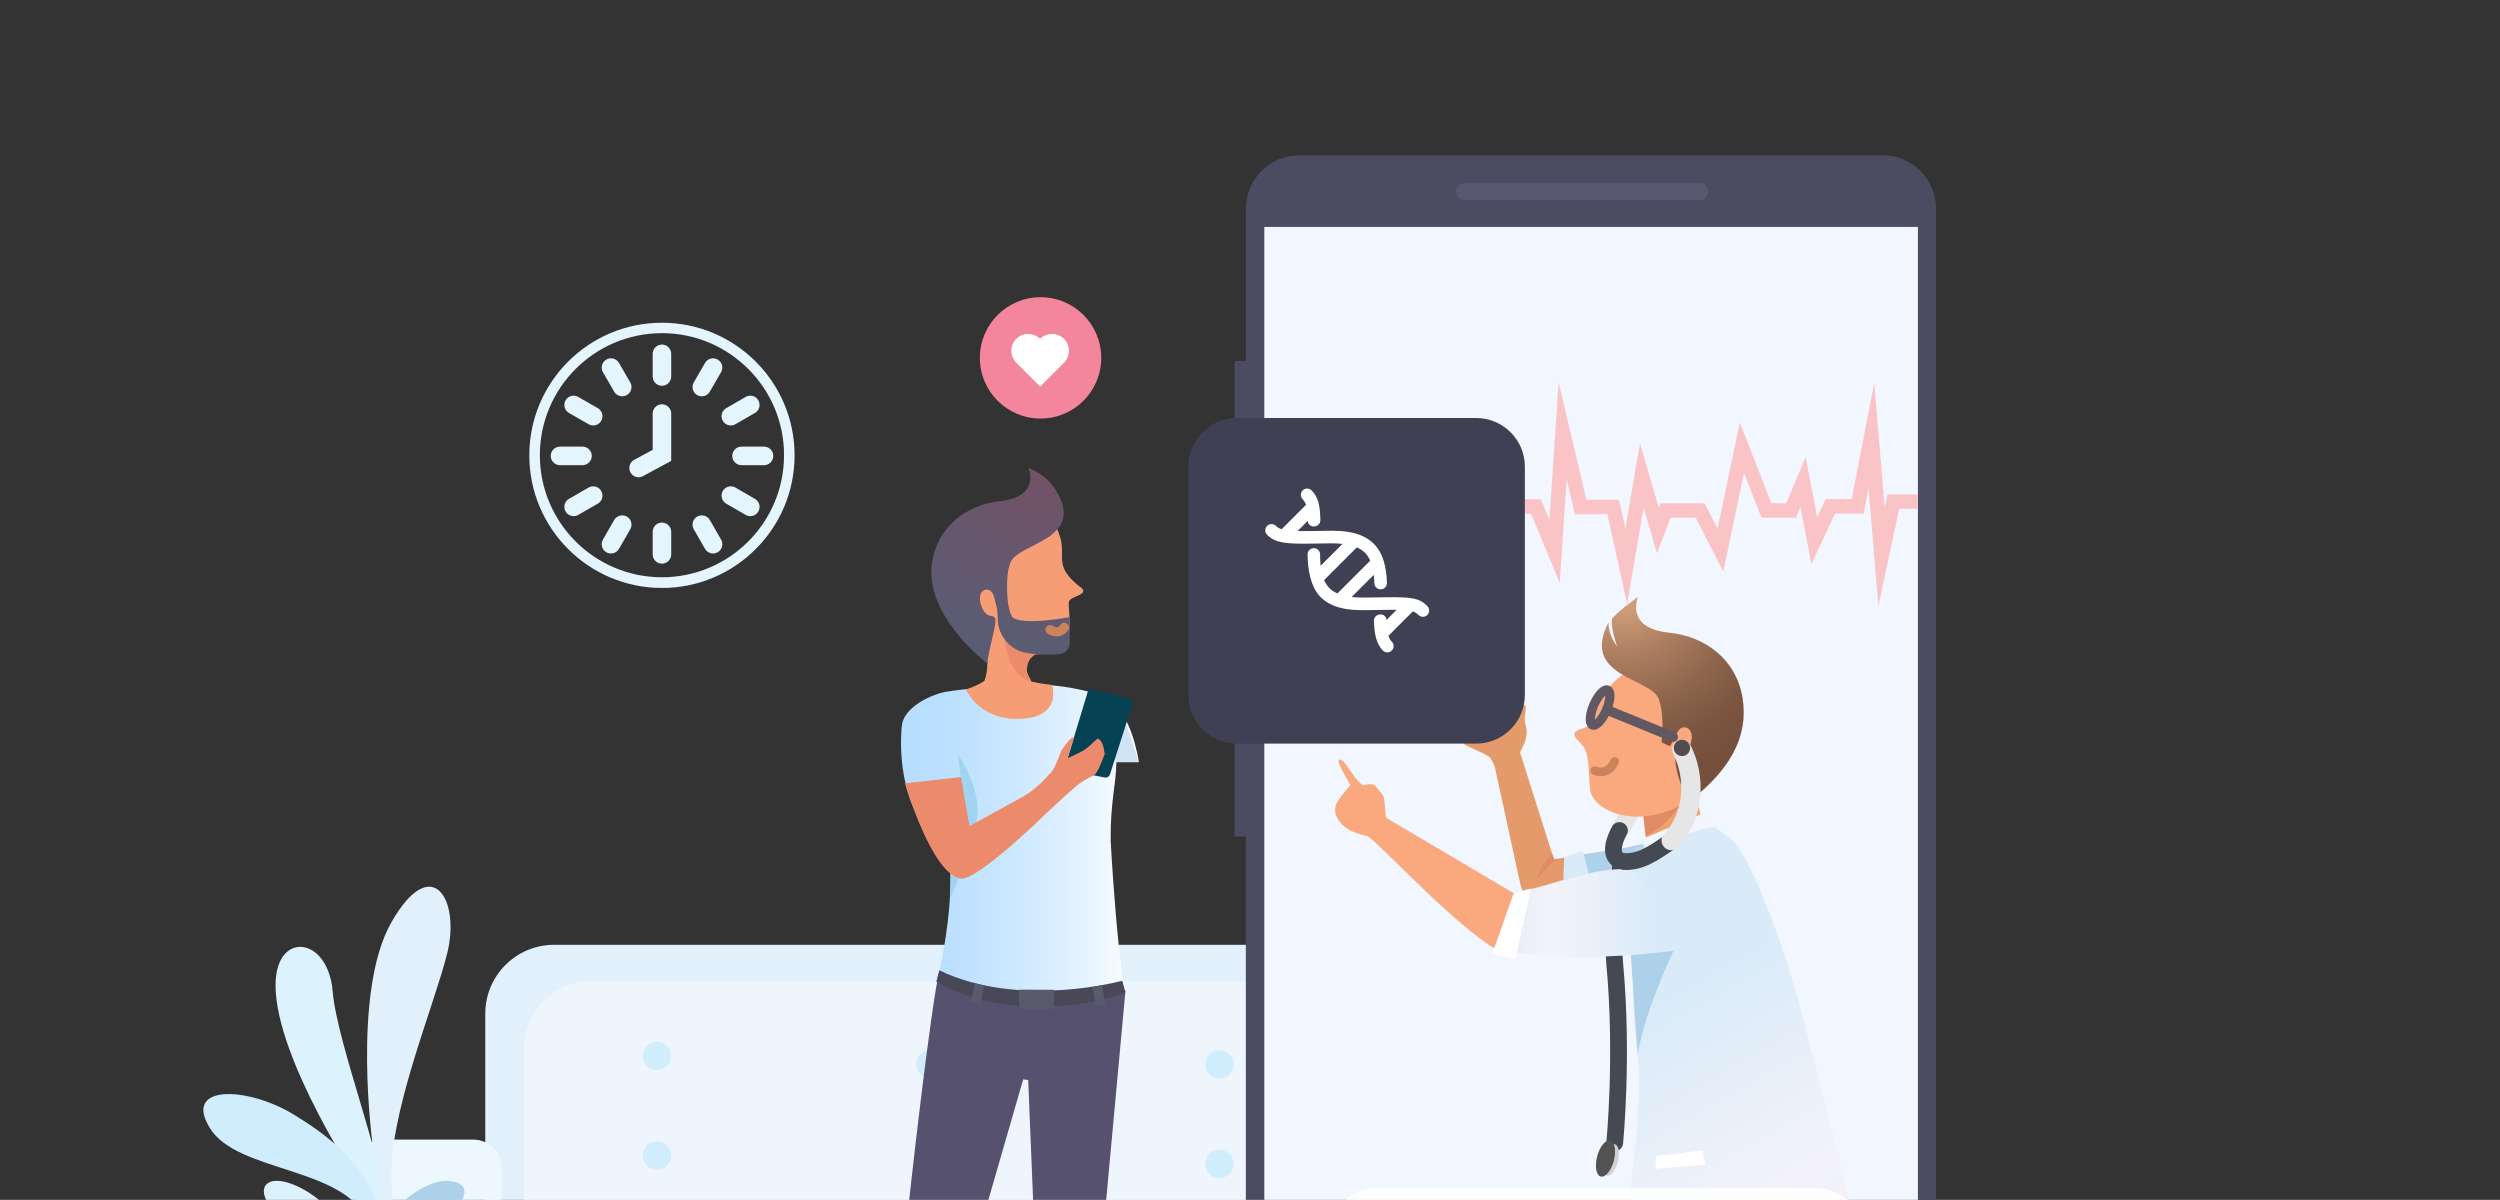 <svg width="748" height="359" viewBox="0 0 748 359" fill="none" xmlns="http://www.w3.org/2000/svg">
<rect x="0" y="0" width="748" height="359" fill="#333333" stroke="none"/>
<g clip-path="url(#clip0_1100_794)">
<path d="M145.195 377.695H417.675V303.289C417.675 291.906 408.45 282.683 397.063 282.683H165.807C154.42 282.683 145.195 291.906 145.195 303.289V377.695Z" fill="#E1F0FB"/>
<path d="M156.748 388.454H429.227V314.049C429.227 302.666 420.002 293.443 408.616 293.443H177.318C165.931 293.443 156.706 302.666 156.706 314.049V388.454H156.748Z" fill="#EEF5FC"/>
<path d="M426.402 429.542H443.148C450.712 429.542 456.862 423.393 456.862 415.832V350.151C456.862 342.59 450.712 336.441 443.148 336.441H426.402C418.838 336.441 412.688 342.59 412.688 350.151V415.832C412.688 423.435 418.838 429.542 426.402 429.542Z" fill="#CFEDFC"/>
<path d="M114.527 434.029H141.621C146.317 434.029 150.14 430.206 150.14 425.512V349.486C150.14 344.792 146.317 340.97 141.621 340.97H114.527C109.831 340.97 106.008 344.792 106.008 349.486V425.512C106.008 430.206 109.831 434.029 114.527 434.029Z" fill="#ECF8FE"/>
<path d="M196.558 320.156C194.217 320.156 192.319 318.259 192.319 315.918C192.319 313.578 194.217 311.681 196.558 311.681C198.899 311.681 200.796 313.578 200.796 315.918C200.796 318.259 198.899 320.156 196.558 320.156Z" fill="#CFEDFC"/>
<path d="M278.422 322.69C276.081 322.69 274.184 320.793 274.184 318.453C274.184 316.112 276.081 314.215 278.422 314.215C280.763 314.215 282.661 316.112 282.661 318.453C282.661 320.793 280.763 322.69 278.422 322.69Z" fill="#CFEDFC"/>
<path d="M364.858 322.69C362.517 322.69 360.619 320.793 360.619 318.453C360.619 316.112 362.517 314.215 364.858 314.215C367.199 314.215 369.096 316.112 369.096 318.453C369.096 320.793 367.199 322.69 364.858 322.69Z" fill="#CFEDFC"/>
<path d="M196.558 349.984C194.217 349.984 192.319 348.087 192.319 345.747C192.319 343.407 194.217 341.51 196.558 341.51C198.899 341.51 200.796 343.407 200.796 345.747C200.796 348.087 198.899 349.984 196.558 349.984Z" fill="#CFEDFC"/>
<path d="M278.422 352.477C276.081 352.477 274.184 350.58 274.184 348.24C274.184 345.899 276.081 344.002 278.422 344.002C280.763 344.002 282.661 345.899 282.661 348.24C282.661 350.58 280.763 352.477 278.422 352.477Z" fill="#CFEDFC"/>
<path d="M364.858 352.477C362.517 352.477 360.619 350.58 360.619 348.24C360.619 345.899 362.517 344.002 364.858 344.002C367.199 344.002 369.096 345.899 369.096 348.24C369.096 350.58 367.199 352.477 364.858 352.477Z" fill="#CFEDFC"/>
<path d="M369.387 153.688V108.032H372.795V62.416C372.795 53.609 379.942 46.463 388.752 46.463H563.286C572.095 46.463 579.243 53.609 579.243 62.416V423.767C579.243 432.574 572.095 439.72 563.286 439.72H388.711C379.901 439.72 372.753 432.574 372.753 423.767V250.279H369.346V171.76H372.753V153.688H369.387Z" fill="#4B4C61"/>
<path d="M378.28 67.9H573.841V397.262H378.28V67.9Z" fill="#F2F6FE"/>
<path d="M526.01 264.861L467.251 268.766C462.347 269.181 456.446 273.169 454.618 263.324L447.221 229.34C447.221 229.34 446.307 227.014 445.6 226.474C443.481 224.937 437.788 223.026 438.079 222.444L441.528 221.156C444.769 220.45 446.681 219.744 448.551 219.661L452.54 215.672C452.54 215.672 453.413 211.726 455.864 211.019C457.277 210.604 455.906 214.426 456.197 215.755C456.197 215.755 456.612 217.75 456.779 218.414C456.903 218.996 456.488 221.696 456.155 222.236L454.784 225.103L464.924 257.092L515.372 249.199L526.01 264.861Z" fill="#E59A6B"/>
<path d="M479.551 254.766C484.704 253.893 496.007 252.439 499.996 248.742C503.653 245.377 521.065 266.772 521.065 266.772L476.933 269.555L474.315 269.597H467.251C467.251 269.597 468.082 265.567 468.248 256.51C468.248 256.51 477.556 255.098 479.551 254.766Z" fill="#ADD1E9"/>
<path opacity="0.74" d="M515.746 265.608L488.361 254.059L499.29 249.905L515.746 265.608Z" fill="#B9D8E7"/>
<path d="M438.203 59.84H508.557C509.97 59.84 511.092 58.719 511.092 57.306C511.092 55.894 509.97 54.772 508.557 54.772H438.203C436.79 54.772 435.668 55.894 435.668 57.306C435.627 58.677 436.79 59.84 438.203 59.84Z" fill="#585870"/>
<path d="M487.945 242.884C487.613 243.341 484.87 248.035 484.579 248.492" stroke="#E6E6E6" stroke-width="5.489" stroke-miterlimit="10" stroke-linecap="round"/>
<path d="M505.773 230.088L509.679 247.828L493.015 255.68L490.896 236.735L505.773 230.088Z" fill="#F0A170"/>
<path d="M407.577 234.866C407.868 235.157 410.527 233.993 411.525 235.198C412.231 236.071 413.519 237.358 413.935 238.314C414.392 239.477 414.475 243.839 414.683 244.338L415.015 244.836L452.872 267.229C452.872 267.229 463.968 264.57 470.991 262.908C478.263 261.205 481.92 279.692 474.066 280.98C463.137 282.808 466.004 283.805 455.698 283.14C449.465 282.725 448.758 284.968 446.099 283.14C431.679 273.377 413.395 252.896 409.239 250.237C407.078 249.614 402.216 248.825 400.097 244.67C399.557 243.59 398.892 241.928 400.263 239.726C401.344 237.982 404.045 234.866 404.045 234.866C404.045 234.866 400.305 228.676 400.471 227.637C400.512 227.305 401.011 226.848 402.008 227.928C403.089 229.05 405.582 232.996 406.372 233.744C407.12 234.367 406.954 234.284 407.577 234.866Z" fill="#F9A97D"/>
<path d="M472.237 221.655C473.816 223.233 474.564 224.438 474.938 226.515C475.312 228.51 475.396 231.21 475.686 235.697C475.977 240.682 482.626 244.546 490.646 244.338C497.337 244.172 505.025 241.18 510.842 233.619C523.558 217.002 516.993 201.589 499.332 199.179C481.67 196.77 477.473 213.138 477.473 213.138C476.393 217.334 474.98 217.293 474.024 217.75C473.068 218.29 469.121 218.622 472.237 221.655Z" fill="#F9A97D"/>
<path d="M481.255 186.218C472.902 202.503 493.638 202.752 496.215 208.984C498.168 213.72 497.129 222.07 497.129 222.07L497.919 222.486L499.664 223.275C499.664 223.275 501.659 219.578 501.991 218.955C503.321 216.213 507.767 217.667 505.606 223.192C503.404 228.842 499.747 222.735 501.95 231.459C504.152 240.184 507.144 238.439 507.144 238.439C517.159 230.213 523.226 220.782 521.398 208.984C519.528 197.185 510.094 190.372 499.373 189.292C486.075 187.963 490.065 178.657 490.065 178.657C490.065 178.657 485.452 181.731 482.377 185.013C481.837 186.716 483 190.954 483.831 193.405C482.335 191.411 481.172 188.669 481.255 186.218Z" fill="url(#paint0_radial_1100_794)"/>
<path d="M476.489 216.923C475.458 216.476 475.636 213.775 476.888 210.892C478.14 208.008 479.992 206.034 481.023 206.482C482.055 206.929 481.876 209.63 480.624 212.513C479.372 215.396 477.521 217.371 476.489 216.923Z" stroke="#625862" stroke-width="2.758" stroke-miterlimit="10" stroke-linecap="round"/>
<path d="M481.172 212.557L500.578 220.492" stroke="#625862" stroke-width="2.938" stroke-miterlimit="10" stroke-linecap="round"/>
<path d="M477.099 230.545C477.099 230.545 480.881 232.498 483.166 227.803" stroke="#CA835B" stroke-width="2.568" stroke-miterlimit="10" stroke-linecap="round"/>
<path d="M555.681 375.742C537.272 388.87 487.779 381.6 487.779 381.6C484.538 364.276 492.35 335.402 489.94 315.586C488.361 302.5 488.735 295.728 488.361 284.511C488.361 284.469 481.089 260.374 481.13 260.332C487.571 257.881 488.112 256.386 491.519 254.558C492.433 254.059 490.605 251.276 491.519 250.985C494.802 249.905 498.251 249.282 502.199 247.869C507.435 246 508.889 244.836 511.3 244.712C512.38 244.629 512.255 247.163 513.793 248.035C514.915 248.658 516.411 249.988 517.782 250.902C523.018 254.391 534.612 284.137 540.222 307.693C544.17 324.227 555.681 362.032 555.681 375.742Z" fill="url(#paint1_linear_1100_794)"/>
<path d="M485.078 257.757C485.078 257.757 482.169 278.155 483.125 288.375C485.701 315.96 483.125 341.925 483.125 341.925" fill="#434A54"/>
<path d="M485.078 257.757C485.078 257.757 482.169 278.155 483.125 288.375C485.701 315.96 483.125 341.925 483.125 341.925" stroke="#434A54" stroke-width="5.018" stroke-miterlimit="10" stroke-linecap="round"/>
<path d="M495.55 345.913L509.263 344.21L510.344 348.406L495.301 349.694L495.55 345.913Z" fill="white"/>
<path d="M480.66 351.751C479.461 351.436 479.044 349.075 479.728 346.479C480.411 343.883 481.937 342.034 483.136 342.35C484.334 342.665 484.752 345.025 484.068 347.622C483.384 350.218 481.858 352.067 480.66 351.751Z" fill="#D1D1D1"/>
<path d="M478.948 352.015C477.572 351.652 477.091 348.948 477.874 345.975C478.657 343.002 480.407 340.885 481.784 341.247C483.16 341.609 483.641 344.313 482.858 347.287C482.075 350.26 480.324 352.377 478.948 352.015Z" fill="#525252"/>
<path d="M484.538 248.492C483.042 251.234 481.13 256.095 485.078 257.757L484.538 248.492Z" fill="#434A54"/>
<path d="M484.538 248.492C483.042 251.234 481.13 256.095 485.078 257.757" stroke="#434A54" stroke-width="5.018" stroke-miterlimit="10" stroke-linecap="round"/>
<path d="M451.127 284.303C455.324 285.799 463.968 286.007 468.954 286.339C473.318 286.63 486.366 285.882 490.065 285.674C492.807 285.508 497.877 285.259 500.703 284.553C499.913 278.404 493.763 259.834 485.743 260C475.022 260.208 464.924 264.487 458.025 266.024C456.363 266.398 453.496 267.146 453.496 267.146C451.875 284.636 446.598 283.473 446.598 283.473L451.127 284.303Z" fill="url(#paint2_linear_1100_794)"/>
<path opacity="0.9" d="M543.63 355.51H411.691C404.252 355.51 398.185 361.534 398.185 369.012C398.185 376.448 404.211 382.514 411.691 382.514H543.63C551.068 382.514 557.135 376.49 557.135 369.012C557.094 361.534 551.068 355.51 543.63 355.51Z" fill="white"/>
<path d="M446.14 151.279L459.563 151.57L465.131 165.03L467.541 128.887L472.944 151.694H482.668L486.574 169.434L491.228 142.222L496.049 158.757L498.334 152.733H508.682L514.749 164.573L521.19 133.955L528.504 152.733H535.9L539.474 144.216L542.84 161.79L547.661 151.487H555.806L559.92 130.341L562.953 166.567L566.485 150.074H573.841" stroke="#FAC4C6" stroke-width="4.327" stroke-miterlimit="10"/>
<path d="M441.652 125.065H370.135C362.074 125.065 355.549 131.587 355.549 139.647V207.904C355.549 215.963 362.074 222.486 370.135 222.486H441.652C449.714 222.486 456.238 215.963 456.238 207.904V139.647C456.238 131.587 449.714 125.065 441.652 125.065Z" fill="#3F4053"/>
<g clip-path="url(#clip1_1100_794)">
<path d="M379.123 157.359C379.858 156.624 381.049 156.625 381.783 157.359C382.224 157.799 382.761 158.111 383.46 158.343L390.756 151.049C390.523 150.35 390.207 149.822 389.765 149.38C389.031 148.646 389.03 147.456 389.765 146.72C390.5 145.985 391.691 145.986 392.426 146.72C394.379 148.674 394.949 151.094 395.058 155.587C395.07 156.094 394.878 156.584 394.524 156.947C394.17 157.309 393.684 157.515 393.177 157.515H393.003C392.068 157.515 391.307 156.76 391.3 155.825L388.237 158.887C389.14 158.904 390.129 158.908 391.306 158.898L395.074 158.846C399.733 158.773 406.668 158.328 411.061 162.719C413.953 165.611 414.801 169.921 414.976 174.385C414.996 174.892 414.809 175.384 414.458 175.75C414.107 176.115 413.621 176.323 413.114 176.323H413.074C412.068 176.323 411.246 175.526 411.213 174.521C411.184 173.658 411.128 172.815 411.035 172.002C409.48 173.557 406.318 176.718 404.407 178.629C406.686 178.872 409.075 178.784 411.164 178.753L414.927 178.701C422.407 178.625 424.625 178.91 427.056 181.341C427.79 182.076 427.791 183.266 427.056 184.001C426.321 184.736 425.13 184.736 424.395 184.001C423.912 183.517 423.417 183.179 422.707 182.942L415.416 190.23C415.654 190.934 415.97 191.536 416.414 191.98C417.149 192.714 417.149 193.905 416.414 194.64C415.678 195.375 414.488 195.374 413.753 194.64C411.743 192.631 411.174 189.401 411.075 185.76C411.061 185.257 411.251 184.771 411.602 184.41C411.952 184.05 412.434 183.846 412.937 183.846H413.149C414.068 183.846 414.815 184.584 414.824 185.503L417.87 182.459C417.005 182.449 416.022 182.452 414.876 182.464L411.111 182.515C406.433 182.586 399.507 183.029 395.126 178.649C392.055 175.579 391.307 170.279 391.217 165.942C391.195 164.886 392.04 164.015 393.097 164.015C394.115 164.015 394.955 164.826 394.969 165.843C394.98 166.629 395.019 168.385 395.118 169.296C397.075 167.34 399.377 165.039 401.691 162.725C399.432 162.491 397.074 162.577 395.019 162.609L391.254 162.661C384.674 162.722 381.531 162.427 379.122 160.019C378.388 159.285 378.388 158.094 379.123 157.359ZM396.175 173.559C396.599 174.516 397.128 175.331 397.788 175.99C398.468 176.671 399.283 177.162 400.158 177.557L409.974 167.744C409.576 166.852 409.071 166.049 408.401 165.38C407.701 164.68 406.864 164.176 405.961 163.776C402.69 167.046 398.92 170.815 396.175 173.559Z" fill="white"/>
</g>
<path d="M452.914 267.229L446.473 285.425L453.454 286.921L458.067 265.816L452.914 267.229Z" fill="white"/>
<path d="M467.999 256.552L467.749 263.24L475.354 261.288L473.526 254.475L467.999 256.552Z" fill="#D9EBF9"/>
<path d="M500.703 284.511C500.703 284.511 491.935 302.915 489.982 315.586L487.945 285.799L500.703 284.511Z" fill="#ADD1E9"/>
<path d="M491.727 244.338C491.727 244.338 498.916 243.632 502.739 240.848C502.739 240.848 498.625 247.495 492.392 250.071L491.727 244.338Z" fill="#E08B66"/>
<path d="M493.846 254.599C493.846 254.599 509.43 246.997 513.128 247.454L510.593 242.925L490.896 251.234L493.846 254.599Z" fill="#F2F6FE"/>
<path d="M499.29 252.19C495.176 254.932 490.937 258.13 485.826 257.757L499.29 252.19Z" fill="#434A54"/>
<path d="M499.29 252.19C495.176 254.932 490.937 258.13 485.826 257.757" stroke="#434A54" stroke-width="5.018" stroke-miterlimit="10" stroke-linecap="round"/>
<path d="M503.196 224.23C507.476 232.539 506.936 244.089 500.038 251.483" stroke="#E6E6E6" stroke-width="5.792" stroke-miterlimit="10" stroke-linecap="round"/>
<path d="M503.238 226.225C501.884 226.225 500.786 225.127 500.786 223.774C500.786 222.42 501.884 221.323 503.238 221.323C504.592 221.323 505.69 222.42 505.69 223.774C505.69 225.127 504.592 226.225 503.238 226.225Z" fill="#524C4E"/>
<path d="M465.879 256.884C465.879 256.884 461.848 260.332 459.978 263.033C459.978 263.033 460.477 259.003 464.425 255.347L464.965 257.05L465.879 256.884Z" fill="#E08B66"/>
<path d="M311.334 125.231C301.305 125.231 293.174 117.103 293.174 107.076C293.174 97.05 301.305 88.921 311.334 88.921C321.364 88.921 329.494 97.05 329.494 107.076C329.494 117.103 321.364 125.231 311.334 125.231Z" fill="#F3859C"/>
<path d="M304.062 101.385C306.015 99.432 309.215 99.432 311.21 101.385C313.163 99.432 316.362 99.432 318.357 101.385C320.31 103.337 320.31 106.536 318.357 108.53L314.783 112.103L311.21 115.676L307.636 112.103L304.062 108.53C302.109 106.536 302.109 103.337 304.062 101.385Z" fill="white"/>
<path d="M198.054 99.681C177.899 99.681 161.526 116.05 161.526 136.198C161.526 156.347 177.899 172.716 198.054 172.716C218.208 172.716 234.581 156.347 234.581 136.198C234.623 116.091 218.208 99.681 198.054 99.681ZM198.054 96.565C219.954 96.565 237.739 114.346 237.739 136.24C237.739 158.134 219.954 175.915 198.054 175.915C176.154 175.915 158.368 158.134 158.368 136.24C158.368 114.305 176.154 96.565 198.054 96.565Z" fill="#E4F5FD"/>
<path d="M198.054 105.871V112.643" stroke="#E4F5FD" stroke-width="5.546" stroke-miterlimit="10" stroke-linecap="round"/>
<path d="M198.054 159.131V165.861" stroke="#E4F5FD" stroke-width="5.546" stroke-miterlimit="10" stroke-linecap="round"/>
<path d="M213.346 109.984L209.98 115.8" stroke="#E4F5FD" stroke-width="5.546" stroke-miterlimit="10" stroke-linecap="round"/>
<path d="M224.483 121.159L218.665 124.525" stroke="#E4F5FD" stroke-width="5.546" stroke-miterlimit="10" stroke-linecap="round"/>
<path d="M228.597 136.406H221.865" stroke="#E4F5FD" stroke-width="5.546" stroke-miterlimit="10" stroke-linecap="round"/>
<path d="M224.483 151.653L218.665 148.288" stroke="#E4F5FD" stroke-width="5.546" stroke-miterlimit="10" stroke-linecap="round"/>
<path d="M213.346 162.828L209.98 156.971" stroke="#E4F5FD" stroke-width="5.546" stroke-miterlimit="10" stroke-linecap="round"/>
<path d="M182.803 162.828L186.169 156.971" stroke="#E4F5FD" stroke-width="5.546" stroke-miterlimit="10" stroke-linecap="round"/>
<path d="M171.624 151.653L177.484 148.288" stroke="#E4F5FD" stroke-width="5.546" stroke-miterlimit="10" stroke-linecap="round"/>
<path d="M167.552 136.406H174.284" stroke="#E4F5FD" stroke-width="5.546" stroke-miterlimit="10" stroke-linecap="round"/>
<path d="M171.624 121.159L177.484 124.525" stroke="#E4F5FD" stroke-width="5.546" stroke-miterlimit="10" stroke-linecap="round"/>
<path d="M182.803 109.984L186.169 115.8" stroke="#E4F5FD" stroke-width="5.546" stroke-miterlimit="10" stroke-linecap="round"/>
<path d="M198.054 123.735V136.24L191.072 140.021" stroke="#E4F5FD" stroke-width="5.546" stroke-miterlimit="10" stroke-linecap="round"/>
<path d="M108.003 355.094C114.319 369.178 113.779 383.843 112.2 393.689C111.078 400.793 109.416 405.363 109.416 405.363H114.07C114.07 405.363 118.184 389.659 117.02 369.635C115.815 349.569 100.938 313.052 99.526 296.559C98.778 287.668 93.874 283.057 89.511 283.306C85.771 283.514 82.446 287.211 82.446 294.772C82.405 316.791 108.003 355.094 108.003 355.094Z" fill="#DCF2FD"/>
<path d="M107.837 405.363C107.837 405.363 111.992 385.089 93.749 372.585C75.465 360.08 76.919 353.017 83.236 353.308C91.464 353.682 113.447 367.599 111.036 399.962L110.247 405.322H107.837V405.363Z" fill="#DCF2FD"/>
<path d="M109.25 405.363C109.25 405.363 105.094 385.089 123.337 372.585C141.621 360.08 142.078 353.807 133.85 353.308C125.622 352.851 103.64 367.599 106.05 399.962L106.839 405.321H109.25V405.363Z" fill="#ADD1E9"/>
<path d="M62.749 337.438C70.894 350.94 103.058 348.946 110.039 365.439C116.979 381.932 110.995 405.363 110.995 405.363H113.364C116.73 391.736 117.228 380.727 115.94 371.795C115.94 371.795 115.94 371.671 115.898 371.546C115.898 371.504 115.898 371.421 115.857 371.38C115.857 371.297 115.815 371.172 115.815 371.089C115.441 368.804 114.984 366.685 114.402 364.691C114.112 363.694 113.821 362.739 113.488 361.783C107.92 346.121 96.118 338.601 88.056 333.575C77.335 326.927 62.416 324.809 60.962 331.123C60.588 332.577 61.087 334.696 62.749 337.438Z" fill="#CFEDFC"/>
<path d="M111.577 343.171C111.577 343.171 105.052 296.933 117.145 275.87C129.238 254.807 137.798 269.098 133.809 285.217C129.82 301.295 115.982 333.865 117.145 353.931C118.309 373.997 121.301 370.632 115.524 405.363H112.366C112.366 405.363 122.672 383.22 111.577 343.171Z" fill="#E1F0FB"/>
<path d="M336.725 296.559L328.746 383.178L320.934 456.587L306.888 457.21C306.888 457.21 306.348 417.203 306.888 404.034C307.137 398.134 310.004 381.018 310.004 381.018L307.636 323.147L306.14 322.939L290.473 377.196C290.473 377.196 287.564 402.164 285.985 407.856C282.412 420.859 273.976 456.255 273.976 456.255L259.14 455.258C259.14 455.258 269.529 385.63 271.067 368.513C272.106 356.839 278.588 300.506 281.04 290.618L336.725 296.559Z" fill="#56516E"/>
<path d="M278.755 232.996C278.755 232.996 281.29 237.857 282.827 246.748C282.827 246.748 284.905 256.178 284.282 267.81C283.617 279.484 281.123 290.369 281.123 290.369C281.123 290.369 283.326 291.823 287.44 293.277C290.266 294.274 294.38 295.396 300.197 296.144C319.479 298.678 335.852 293.443 335.852 293.443C335.727 291.615 334.605 282.517 333.899 274.167C332.777 260.748 332.32 251.65 332.32 251.65C332.195 239.644 333.899 235.281 334.024 228.011H340.756C340.631 227.43 338.429 211.684 330.117 208.402C321.682 205.079 311.667 204.871 311.667 204.871C299.532 205.453 290.266 205.744 282.702 207.031C277.217 208.278 270.277 212.141 269.82 217.168C269.654 218.788 267.701 237.982 278.672 249.905C289.642 261.828 289.642 261.787 289.642 261.787L312.955 243.341L306.597 233.869L289.102 241.555L287.523 224.438" fill="url(#paint3_linear_1100_794)"/>
<path d="M307.303 201.257C306.514 197.518 309.672 195.15 312.955 194.527C314.95 194.153 316.861 192.865 318.191 192.158C321.224 190.538 319.604 182.437 319.77 180.318C319.936 178.241 325.422 178.283 323.801 176.081C321.889 174.668 320.601 173.464 319.728 172.342C316.404 168.229 318.606 165.612 317.277 161C315.905 156.264 313.578 152.941 312.747 151.902C312.581 151.694 312.498 151.57 312.456 151.528C312.456 151.57 312.539 151.653 312.664 151.861C313.661 153.398 317.484 159.879 312.747 160.959C289.227 166.484 289.102 184.805 289.102 184.805C289.102 184.805 295.335 189.998 295.418 198.39C295.46 199.969 295.169 201.921 294.546 203.708C292.759 204.996 289.767 206.034 289.06 206.283C289.06 206.283 292.551 215.091 304.394 215.091C318.066 215.091 314.783 204.954 314.783 204.954C314.783 204.954 310.877 204.497 308.55 203.915C308.592 203.832 307.47 201.963 307.303 201.257Z" fill="#F79D75"/>
<path d="M300.613 191.328C300.613 191.328 301.361 202.461 308.592 203.832C308.55 203.708 308.467 203.666 308.342 203.417C308.259 203.209 308.01 202.752 307.553 201.921C307.345 201.547 307.096 200.717 307.345 199.387C308.01 195.731 309.963 195.648 311.334 195.773L312.373 193.696C311.833 193.779 305.142 193.446 300.613 191.328Z" fill="#EC8B6C"/>
<path d="M336.309 215.382C338.47 219.993 340.672 228.053 340.672 228.053H333.608C333.608 228.053 333.774 226.391 333.733 223.94C333.691 219.702 331.322 211.85 330.076 208.444C330.076 208.444 334.564 211.684 336.309 215.382Z" fill="#D1E4F6"/>
<path d="M307.719 139.938C307.719 139.938 311.584 148.579 299.158 149.95C289.144 151.071 280.417 157.552 278.838 168.561C277.259 179.571 285.985 190.995 295.418 198.556C295.418 198.556 295.294 197.518 297.247 189.333C299.2 181.149 295.876 186.924 293.756 181.648C291.678 176.496 295.792 175.084 297.081 177.66C297.372 178.241 298.036 180.9 298.286 182.022C298.452 182.77 298.535 183.974 298.535 185.262C298.618 190.372 302.4 194.693 307.428 195.399C309.464 195.69 311.708 195.897 314.201 195.856C314.949 195.856 315.864 195.814 316.695 195.773C318.606 195.69 320.102 194.111 320.102 192.2L320.019 184.639C320.019 184.639 306.597 187.256 303.106 184.805C302.192 184.14 301.61 180.526 301.61 180.526C301.61 180.526 300.571 172.757 302.317 168.312C304.644 162.454 324.964 161.457 316.03 146.875C314.617 144.549 312.789 142.306 307.719 139.938Z" fill="url(#paint4_radial_1100_794)"/>
<path d="M318.44 187.713C318.44 187.713 317.11 190.123 314.202 188.42" stroke="#CA835B" stroke-width="2.799" stroke-miterlimit="10" stroke-linecap="round"/>
<path d="M280.168 293.692C280.168 293.692 290.806 300.755 308.799 301.17C326.834 301.544 336.725 296.85 336.725 296.85L335.769 293.443C335.769 293.443 305.101 301.918 281.04 290.327L280.168 293.692Z" fill="#484858"/>
<path d="M326.793 295.271L329.702 294.772L330.741 300.381L327.873 300.879L326.793 295.271Z" fill="#5A5A6D"/>
<path d="M304.893 296.102L315.365 296.143L315.324 301.835L304.893 301.793V296.102Z" fill="#5A5A6D"/>
<path d="M291.637 294.232L294.504 294.897L293.341 300.422L290.515 299.799L291.637 294.232Z" fill="#5A5A6D"/>
<path d="M284.697 252.148L287.481 232.498L286.526 225.602C286.526 225.602 292.302 233.744 292.51 242.053C292.717 250.403 284.198 268.974 284.198 268.974L284.697 252.148Z" fill="#A1D4F3"/>
<path d="M338.761 210.895L332.112 231.667C331.904 232.373 331.156 232.788 330.45 232.622L319.978 230.462C319.147 230.296 318.648 229.465 318.897 228.634L325.38 207.239C325.588 206.491 326.377 206.076 327.125 206.283L337.764 209.067C338.553 209.275 339.01 210.105 338.761 210.895Z" fill="#054254"/>
<path d="M328.497 220.949C327.416 221.613 325.92 223.566 323.967 224.646C322.471 225.477 319.438 226.848 319.438 226.848C319.438 226.848 319.978 225.145 320.393 223.815C320.726 222.776 320.933 222.029 321.058 221.696C321.266 221.115 321.266 220.99 321.349 220.782C320.85 220.284 320.019 221.156 317.858 224.106C317.152 225.103 315.822 229.631 314.659 230.878C312.996 232.622 310.669 235.655 306.223 238.272L290.058 247.163L287.523 232.498L270.776 234.367C270.776 234.367 278.713 261.579 287.481 262.867C292.426 263.573 312.996 243.382 312.996 243.382C317.318 239.311 320.726 236.278 322.18 235.032C324.05 233.453 326.294 232.581 327.375 231.916C328.455 231.252 329.785 227.513 330.533 225.56C330.2 223.815 330.076 221.863 328.497 220.949Z" fill="#EC8B6C"/>
</g>
<defs>
<radialGradient id="paint0_radial_1100_794" cx="0" cy="0" r="1" gradientUnits="userSpaceOnUse" gradientTransform="translate(485.691 177.778) rotate(-158.875) scale(55.857 55.846)">
<stop stop-color="#DBA67F"/>
<stop offset="0.049" stop-color="#D3A07A"/>
<stop offset="0.341" stop-color="#AB7D5F"/>
<stop offset="0.607" stop-color="#8D654C"/>
<stop offset="0.835" stop-color="#7B5540"/>
<stop offset="1" stop-color="#75503C"/>
</radialGradient>
<linearGradient id="paint1_linear_1100_794" x1="494.43" y1="300.963" x2="555.793" y2="407.303" gradientUnits="userSpaceOnUse">
<stop offset="1.10059e-06" stop-color="#D9EBF9"/>
<stop offset="0.539" stop-color="#F3F3F9"/>
<stop offset="0.67" stop-color="#EFF1F8"/>
<stop offset="0.803" stop-color="#E3EAF6"/>
<stop offset="0.936" stop-color="#CFE0F3"/>
<stop offset="1" stop-color="#C2D9F1"/>
</linearGradient>
<linearGradient id="paint2_linear_1100_794" x1="494.556" y1="273.18" x2="440.419" y2="273.18" gradientUnits="userSpaceOnUse">
<stop offset="1.10059e-06" stop-color="#D9EBF9"/>
<stop offset="0.539" stop-color="#F3F3F9"/>
<stop offset="0.67" stop-color="#EFF1F8"/>
<stop offset="0.803" stop-color="#E3EAF6"/>
<stop offset="0.936" stop-color="#CFE0F3"/>
<stop offset="1" stop-color="#C2D9F1"/>
</linearGradient>
<linearGradient id="paint3_linear_1100_794" x1="269.544" y1="250.883" x2="340.697" y2="250.883" gradientUnits="userSpaceOnUse">
<stop offset="6.54685e-07" stop-color="#B7DEFF"/>
<stop offset="0.211" stop-color="#BCE0FF"/>
<stop offset="0.475" stop-color="#CCE8FF"/>
<stop offset="0.765" stop-color="#E5F3FF"/>
<stop offset="1" stop-color="white"/>
</linearGradient>
<radialGradient id="paint4_radial_1100_794" cx="0" cy="0" r="1" gradientUnits="userSpaceOnUse" gradientTransform="translate(312.002 139.043) rotate(-21.827) scale(61.724 61.712)">
<stop stop-color="#745166"/>
<stop offset="1" stop-color="#575D74"/>
</radialGradient>
<clipPath id="clip0_1100_794">
<rect width="748" height="359" fill="white" transform="matrix(-1 0 0 1 748 0)"/>
</clipPath>
<clipPath id="clip1_1100_794">
<rect width="49.035" height="49.022" fill="white" transform="matrix(-1 0 0 1 427.607 146.169)"/>
</clipPath>
</defs>
</svg>
